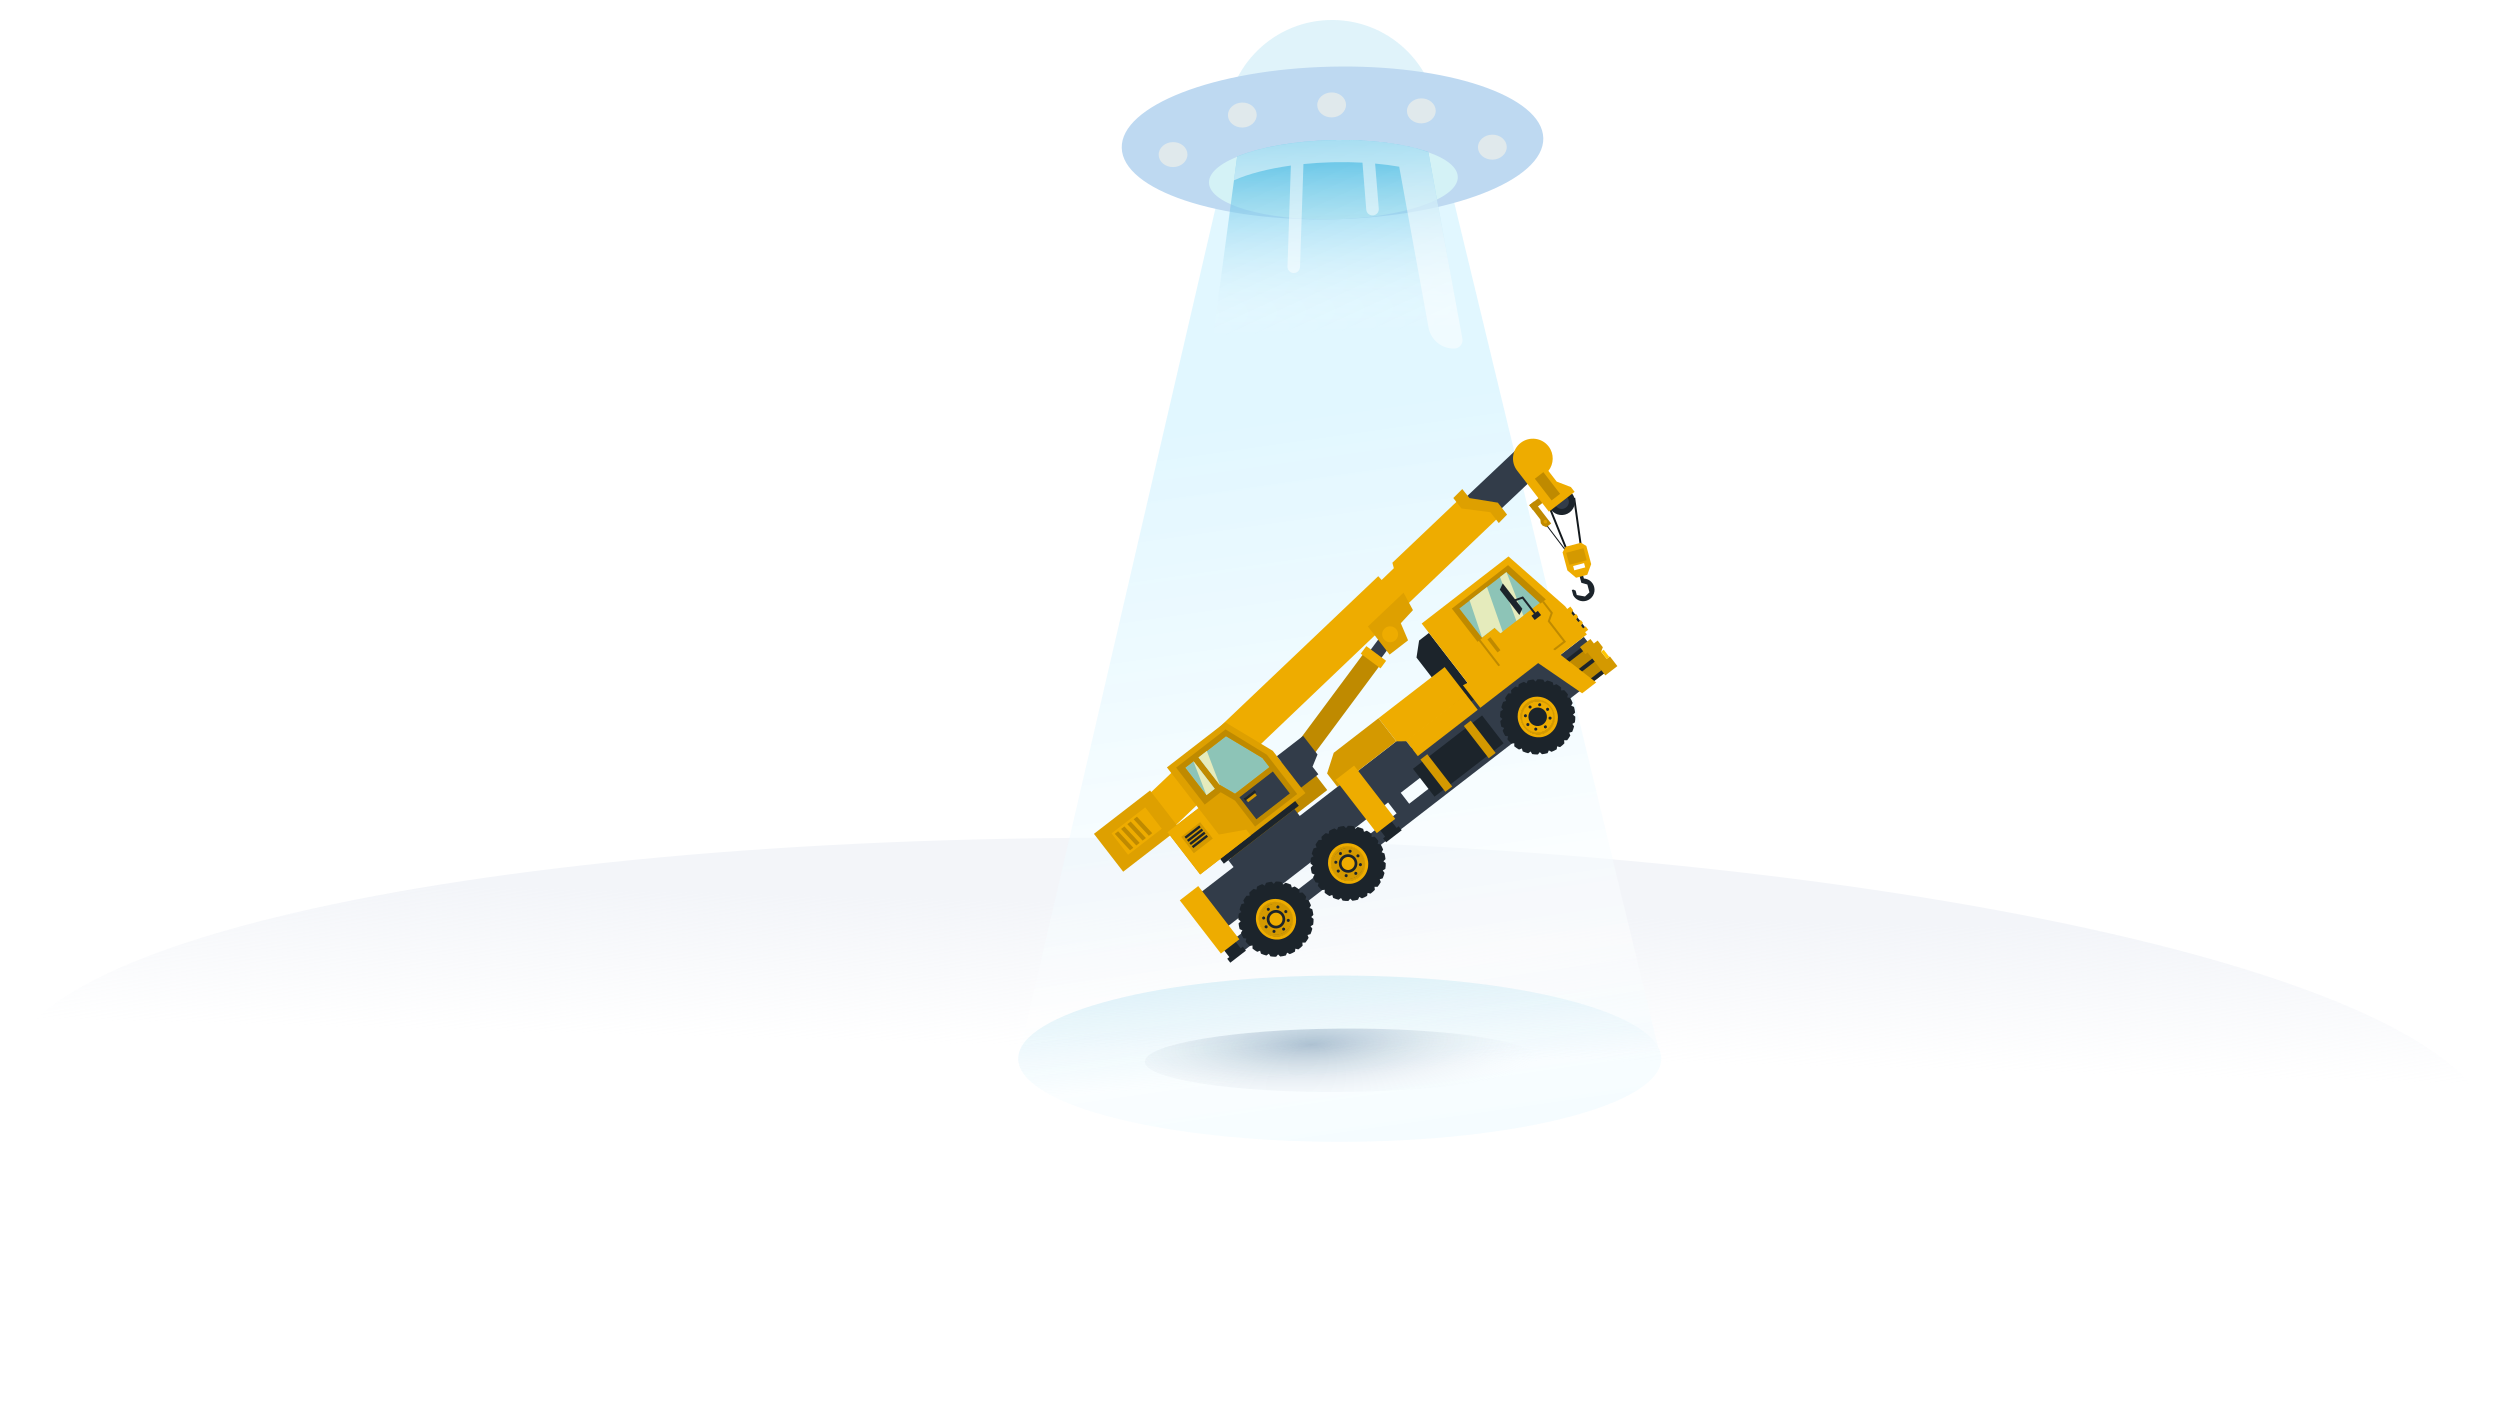 <svg width="1248" height="700" viewBox="0 0 1248 700" fill="none" xmlns="http://www.w3.org/2000/svg">
<path d="M626.778 419.092C969.377 427.427 1245.66 493.511 1243.88 566.695C1242.1 639.878 962.929 692.448 620.33 684.113C277.731 675.778 1.443 609.694 3.224 536.51C5.004 463.326 284.179 410.757 626.778 419.092Z" fill="url(#paint0_linear_2524_16953)"/>
<path fill-rule="evenodd" clip-rule="evenodd" d="M724.465 95L608.557 96.235L509.524 523.343C508.714 525.033 508.297 526.754 508.297 528.5C508.297 528.544 508.298 528.588 508.298 528.632L508 529.918L508.389 529.916C511.277 552.18 581.989 570 668.797 570C757.439 570 829.297 551.42 829.297 528.5C829.297 526.491 828.745 524.515 827.678 522.582L724.465 95Z" fill="url(#paint1_linear_2524_16953)" fill-opacity="0.51"/>
<g style="mix-blend-mode:multiply">
<ellipse cx="668.797" cy="528.5" rx="160.5" ry="41.5" fill="url(#paint2_linear_2524_16953)" fill-opacity="0.3"/>
</g>
<path d="M714.874 81.358C716.892 75.841 718.027 69.894 718.095 63.685C718.418 34.347 694.897 10.303 665.559 9.98C636.222 9.657 612.177 33.178 611.854 62.516C611.772 70.029 613.256 77.194 615.998 83.703L714.874 81.358Z" fill="#CBEBF7" fill-opacity="0.6"/>
<path d="M770.414 68.933C769.926 47.897 722.422 31.936 664.312 33.284C606.201 34.632 559.488 52.778 559.976 73.815C560.464 94.851 607.968 110.812 666.079 109.464C724.189 108.116 770.902 89.97 770.414 68.933Z" fill="#BED9F1"/>
<path d="M727.731 88.311C727.478 77.416 699.467 69.229 665.165 70.025C630.864 70.82 603.263 80.297 603.515 91.192C603.768 102.087 631.779 110.274 666.081 109.478C700.382 108.682 727.983 99.205 727.731 88.311Z" fill="#D4F2F6"/>
<path d="M726.015 174.005L609.261 176.774C606.698 176.834 604.687 174.59 605.027 172.049L617.591 78.158C628.886 73.55 645.962 70.386 665.137 69.932C684.312 69.477 701.519 71.828 713.019 75.895L730.02 169.085C730.48 171.607 728.578 173.944 726.015 174.005Z" fill="url(#paint3_linear_2524_16953)"/>
<path fill-rule="evenodd" clip-rule="evenodd" d="M713.018 75.894L713.024 75.928L715.166 87.654C715.165 87.654 715.164 87.654 715.163 87.653L730.018 169.084C730.479 171.607 728.576 173.944 726.013 174.004C719.719 174.154 714.251 169.702 713.122 163.508L698.476 83.221C694.717 82.564 690.693 82.036 686.461 81.653L688.283 104.168C688.411 105.752 687.337 107.155 685.825 107.48C685.692 107.509 685.555 107.529 685.417 107.54C683.694 107.679 682.185 106.396 682.045 104.673L680.145 81.199C675.413 80.946 670.474 80.87 665.398 80.99C660.323 81.111 655.394 81.421 650.68 81.898L648.967 133.275C648.918 134.74 647.87 135.936 646.498 136.231C646.253 136.283 645.997 136.307 645.735 136.298C644.008 136.241 642.654 134.794 642.712 133.067L644.394 82.651C632.975 84.231 623.138 86.81 616.002 90.006L617.59 78.157C628.885 73.55 645.961 70.386 665.136 69.931C676.51 69.661 687.193 70.379 696.403 71.856L696.402 71.855C702.716 72.867 708.342 74.237 713.018 75.894L713.018 75.894Z" fill="white" fill-opacity="0.51"/>
<path d="M592.776 77.005C592.696 73.562 589.416 70.845 585.449 70.937C581.482 71.029 578.331 73.895 578.411 77.338C578.491 80.781 581.772 83.498 585.738 83.406C589.705 83.314 592.856 80.448 592.776 77.005Z" fill="#E0E9EC"/>
<path d="M627.351 57.263C627.271 53.82 623.99 51.104 620.023 51.196C616.057 51.288 612.906 54.154 612.985 57.596C613.065 61.04 616.346 63.756 620.313 63.664C624.279 63.572 627.43 60.706 627.351 57.263Z" fill="#E0E9EC"/>
<path d="M671.936 52.21C671.856 48.767 668.576 46.051 664.609 46.143C660.642 46.235 657.491 49.1 657.571 52.543C657.651 55.986 660.931 58.703 664.898 58.611C668.865 58.519 672.016 55.653 671.936 52.21Z" fill="#E0E9EC"/>
<path d="M752.164 73.296C752.084 69.853 748.803 67.137 744.837 67.229C740.87 67.321 737.719 70.186 737.799 73.629C737.879 77.072 741.159 79.789 745.126 79.697C749.093 79.605 752.244 76.739 752.164 73.296Z" fill="#E0E9EC"/>
<path d="M716.708 55.184C716.628 51.741 713.348 49.025 709.381 49.117C705.414 49.209 702.263 52.074 702.343 55.517C702.423 58.961 705.703 61.677 709.67 61.585C713.637 61.493 716.788 58.627 716.708 55.184Z" fill="#E0E9EC"/>
<path d="M789.772 273.269L786.316 248.476L785.341 248.629L788.797 273.422L789.772 273.269Z" fill="#12181C"/>
<path d="M781.8 275.048L782.721 274.695L773.456 251.773L772.541 252.15L781.8 275.048Z" fill="#12181C"/>
<path d="M781.283 274.809L781.679 274.489L768.508 257.072L768.106 257.366L781.283 274.809Z" fill="#12181C"/>
<path d="M785.414 294.317L786.544 294.844L787.129 297.04L791.225 297.766L793.455 295.701L792.41 291.783L789.402 290.928L789.396 290.903L788.324 286.885L790.046 286.426L790.678 288.797C793.043 288.942 795.16 290.569 795.806 292.99C796.611 296.009 794.824 299.132 791.779 299.944C789.209 300.629 786.565 299.436 785.346 297.168L784.641 294.523L785.414 294.317Z" fill="#1C242B"/>
<path d="M780.032 275.733L782.44 284.767L786.782 288.42L792.372 286.93L794.319 281.6L791.91 272.566L789.172 270.917L781.586 272.94L780.032 275.733ZM785.3 282.561L790.765 281.104L791.337 283.25L785.872 284.707L785.3 282.561Z" fill="#EEAC00"/>
<path d="M783.427 281.969L792.086 279.66L790.483 273.646L781.823 275.955L783.427 281.969Z" fill="#D49900"/>
<path d="M765.324 254.682L777.709 245.112L775.798 242.639L763.413 252.209L765.324 254.682Z" fill="#BF8A00"/>
<path d="M774.331 254.533C776.573 257.435 780.74 257.969 783.642 255.727C786.544 253.485 787.078 249.318 784.836 246.416C782.593 243.514 778.427 242.98 775.525 245.222C772.623 247.465 772.089 251.631 774.331 254.533Z" fill="#1C242B"/>
<path d="M776.742 252.668C777.958 254.242 780.204 254.53 781.778 253.314C783.352 252.098 783.64 249.852 782.424 248.279C781.208 246.705 778.962 246.417 777.388 247.633C775.814 248.849 775.526 251.095 776.742 252.668Z" fill="#323C49"/>
<path d="M770.723 233.854L723.525 278.415L714.226 285.6L705.236 273.29L760.711 220.897L770.723 233.854Z" fill="#323C49"/>
<path d="M565.329 430.444L576.999 421.428L748.553 257.836L743.753 251.623L729.289 248.406L695.071 280.915L695.807 283.642L689.713 289.526L688.023 287.634L554.073 414.989L565.329 430.444Z" fill="#EEAC00"/>
<path d="M616.024 430.361L662.56 394.405L647.196 374.52L600.66 410.476L616.024 430.361Z" fill="#BF8A00"/>
<path d="M560.695 435.158L588.715 413.509L574.108 394.604L546.089 416.254L560.695 435.158Z" fill="#DEA000"/>
<path d="M571.698 403.036L554.878 416.032L563.121 426.7L579.941 413.704L571.698 403.036Z" fill="#EEAC00"/>
<path d="M617.624 435.189L650.651 409.671L646.198 403.908L613.171 429.426L617.624 435.189Z" fill="#323C49"/>
<path d="M707.115 328.268L708.409 319.762L713.334 315.956L738.015 347.9L728.165 355.511L707.115 328.268Z" fill="#1C242B"/>
<path d="M600.17 453.952L617.903 476.903L788.84 344.827L781.75 335.651L795.893 324.724L790.619 317.898L776.476 328.825L771.107 321.876L600.17 453.952ZM734.633 377.148L703.466 401.229L699.234 395.752L730.401 371.671L734.633 377.148ZM612.401 462.812L692.944 400.579L697.176 406.057L616.633 468.289L612.401 462.812Z" fill="#323C49"/>
<path d="M738.015 347.901L709.702 311.257L753.029 277.78L781.323 302.657L792.172 316.697L775.699 329.424L768.236 325.171L738.015 347.901Z" fill="#EEAC00"/>
<path d="M754.415 371.194L755.927 371.038L755.933 372.567C756.686 373.161 757.463 373.703 758.286 374.176L759.719 373.624L760.138 375.095C761.011 375.465 761.926 375.803 762.854 376.033L764.091 375.142L764.864 376.438C765.801 376.595 766.768 376.664 767.729 376.639L768.672 375.453L769.752 376.512C770.685 376.411 771.628 376.237 772.565 375.971L773.185 374.577L774.508 375.318C775.397 374.99 776.264 374.549 777.099 374.067L777.326 372.586L778.788 372.958C778.89 372.879 779.012 372.784 779.135 372.689C779.789 372.184 780.412 371.638 780.946 371.062L780.79 369.55L782.319 369.544C782.912 368.792 783.454 368.014 783.912 367.171L783.375 365.758L784.847 365.339C785.237 364.45 785.539 363.531 785.784 362.624L784.893 361.386L786.189 360.613C786.346 359.676 786.415 358.709 786.391 357.748L785.225 356.789L786.284 355.709C786.167 354.755 786.009 353.833 785.743 352.897L784.349 352.276L785.09 350.953C784.762 350.064 784.321 349.198 783.838 348.362L782.358 348.136L782.729 346.674C782.651 346.571 782.556 346.449 782.461 346.326C781.956 345.672 781.41 345.05 780.834 344.516L779.322 344.672L779.316 343.143C778.563 342.549 777.786 342.007 776.963 341.533L775.53 342.086L775.111 340.615C774.237 340.245 773.323 339.907 772.395 339.677L771.158 340.568L770.385 339.272C769.448 339.115 768.481 339.046 767.52 339.07L766.561 340.236L765.481 339.177C764.548 339.278 763.605 339.452 762.668 339.719L762.048 341.112L760.725 340.372C759.836 340.699 758.969 341.141 758.134 341.623L757.908 343.103L756.445 342.732C756.343 342.811 756.221 342.906 756.098 343C755.444 343.506 754.822 344.052 754.287 344.628L754.443 346.139L752.914 346.146C752.321 346.898 751.779 347.675 751.321 348.519L751.858 349.932L750.387 350.351C749.996 351.24 749.694 352.158 749.449 353.066L750.34 354.303L749.044 355.076C748.903 356.034 748.818 356.98 748.842 357.941L750.008 358.901L748.949 359.98C749.066 360.934 749.224 361.856 749.47 362.809L750.863 363.429L750.123 364.752C750.451 365.641 750.892 366.508 751.374 367.343L752.855 367.57L752.483 369.032C752.562 369.134 752.657 369.256 752.752 369.379C753.314 370.022 753.844 370.624 754.415 371.194Z" fill="#1C242B"/>
<path d="M760.799 363.194C761.036 363.501 761.293 363.792 761.571 364.066C761.817 364.301 762.048 364.514 762.299 364.712C762.649 364.996 763.04 365.249 763.415 365.481C763.707 365.648 763.983 365.794 764.279 365.924C764.716 366.108 765.121 366.252 765.546 366.381C765.847 366.474 766.153 366.532 766.494 366.594C766.945 366.671 767.38 366.726 767.824 366.71C768.154 366.715 768.449 366.716 768.768 366.665C769.197 366.628 769.65 366.539 770.067 366.445C770.371 366.373 770.679 366.266 770.988 366.158C771.394 366.008 771.804 365.821 772.183 365.593C772.46 365.445 772.721 365.276 772.966 365.086C773.028 365.039 773.069 365.007 773.13 364.96C773.416 364.739 773.707 364.481 773.961 364.219C774.175 363.989 774.389 363.759 774.587 363.508C774.871 363.158 775.103 362.782 775.315 362.423C775.481 362.131 775.627 361.855 775.737 361.575C775.901 361.154 776.045 360.749 776.157 360.303C776.236 359.982 776.293 359.676 776.335 359.35C776.391 358.915 776.415 358.44 776.398 357.996C776.404 357.665 776.368 357.366 776.338 357.03C776.285 356.582 776.175 356.144 776.066 355.707C775.978 355.383 775.871 355.074 775.743 354.782C775.576 354.355 775.369 353.96 775.146 353.545C774.998 353.268 774.813 352.987 774.607 352.721C774.56 352.66 774.529 352.619 774.481 352.558C774.244 352.251 773.987 351.96 773.709 351.685C773.463 351.451 773.233 351.238 772.982 351.04C772.632 350.755 772.261 350.487 771.865 350.27C771.574 350.104 771.298 349.958 771.001 349.828C770.581 349.664 770.16 349.499 769.734 349.371C769.433 349.277 769.112 349.199 768.806 349.142C768.356 349.065 767.901 349.026 767.461 349.006C767.131 349 766.816 349.015 766.517 349.051C766.088 349.088 765.635 349.177 765.218 349.271C764.914 349.342 764.606 349.45 764.313 349.578C763.907 349.729 763.497 349.915 763.118 350.143C762.841 350.291 762.58 350.46 762.334 350.65C762.273 350.697 762.232 350.729 762.171 350.776C761.864 351.013 761.574 351.27 761.319 351.532C761.09 351.742 760.876 351.973 760.678 352.223C760.394 352.574 760.162 352.949 759.966 353.329C759.799 353.621 759.674 353.881 759.544 354.177C759.379 354.598 759.235 355.003 759.123 355.449C759.045 355.77 758.987 356.076 758.945 356.402C758.869 356.852 758.85 357.292 758.866 357.736C758.861 358.066 758.912 358.386 758.927 358.701C758.98 359.15 759.089 359.587 759.199 360.025C759.286 360.349 759.394 360.657 759.522 360.95C759.688 361.376 759.896 361.771 760.118 362.186C760.267 362.463 760.452 362.745 760.657 363.01C760.705 363.072 760.752 363.133 760.799 363.194ZM761.69 362.277C761.516 362.053 761.379 361.832 761.246 361.576C761.05 361.238 760.875 360.884 760.735 360.535C760.639 360.283 760.542 360.031 760.466 359.764C760.368 359.383 760.269 359.002 760.243 358.63C760.203 358.367 760.184 358.089 760.185 357.794C760.179 357.407 760.189 357.04 760.24 356.641C760.278 356.352 760.326 356.118 760.399 355.833C760.502 355.46 760.605 355.086 760.761 354.738C760.866 354.494 760.971 354.25 761.112 354.01C761.283 353.682 761.49 353.359 761.729 353.076C761.886 352.857 762.074 352.679 762.267 352.464C762.481 352.234 762.711 352.024 762.976 351.819C763.017 351.787 763.058 351.755 763.099 351.724C763.324 351.55 763.544 351.413 763.764 351.275C764.082 351.095 764.436 350.919 764.785 350.78C765.037 350.683 765.288 350.587 765.572 350.531C765.916 350.428 766.293 350.366 766.685 350.324C766.948 350.284 767.222 350.301 767.5 350.281C767.888 350.276 768.25 350.322 768.628 350.389C768.918 350.426 769.167 350.495 769.432 350.584C769.805 350.687 770.174 350.827 770.522 350.982C770.782 351.107 771.006 351.228 771.246 351.369C771.569 351.576 771.892 351.784 772.19 352.043C772.389 352.216 772.604 352.409 772.798 352.618C773.044 352.852 773.254 353.081 773.475 353.368L773.586 353.511C773.759 353.735 773.897 353.956 774.03 354.212C774.226 354.55 774.401 354.904 774.54 355.253C774.653 355.526 774.749 355.777 774.826 356.045C774.924 356.426 775.007 356.786 775.049 357.178C775.088 357.441 775.108 357.72 775.107 358.014C775.113 358.402 775.102 358.768 775.051 359.167C775.034 359.441 774.966 359.69 774.913 359.959C774.81 360.333 774.691 360.686 774.551 361.055C774.446 361.299 774.341 361.543 774.2 361.783C774.029 362.111 773.822 362.434 773.583 362.716C773.411 362.915 773.238 363.114 773.044 363.328C772.831 363.559 772.565 363.764 772.32 363.954L772.177 364.064C771.952 364.238 771.732 364.375 771.512 364.513C771.194 364.693 770.84 364.869 770.475 364.987C770.223 365.084 769.972 365.181 769.688 365.236C769.328 365.319 768.952 365.381 768.575 365.444C768.312 365.483 768.038 365.467 767.78 365.47C767.393 365.476 767.01 365.445 766.632 365.378C766.363 365.325 766.093 365.272 765.844 365.204C765.471 365.101 765.102 364.961 764.754 364.806C764.509 364.701 764.27 364.56 764.03 364.419C763.707 364.211 763.384 364.004 763.085 363.745C762.887 363.572 762.672 363.379 762.478 363.17C762.232 362.936 762.006 362.686 761.801 362.42L761.69 362.277Z" fill="#D49900"/>
<path d="M759.818 363.951C760.102 364.319 760.391 364.651 760.701 364.967C760.963 365.221 761.24 365.496 761.543 365.719C761.961 366.049 762.384 366.343 762.827 366.62C763.155 366.791 763.478 366.998 763.811 367.133C764.299 367.343 764.772 367.533 765.27 367.67C765.607 367.769 765.965 367.851 766.343 367.918C766.845 368.019 767.357 368.048 767.89 368.061C768.256 368.072 768.608 368.061 768.979 368.035C769.48 368.008 769.99 367.907 770.468 367.766C770.829 367.683 771.173 367.58 771.507 367.421C771.969 367.259 772.441 367.025 772.882 366.75C773.199 366.57 773.481 366.385 773.767 366.164C773.828 366.116 773.89 366.069 773.951 366.022C774.298 365.753 774.61 365.48 774.91 365.15C775.164 364.888 775.419 364.626 775.621 364.339C775.931 363.937 776.224 363.515 776.445 363.083C776.632 362.775 776.787 362.427 776.922 362.094C777.111 361.621 777.265 361.144 777.402 360.646C777.485 360.288 777.547 359.947 777.614 359.569C777.679 359.061 777.708 358.55 777.7 358.033C777.711 357.666 777.685 357.295 777.622 356.918C777.543 356.393 777.442 355.883 777.301 355.404C777.218 355.044 777.079 354.694 776.94 354.345C776.762 353.862 776.508 353.406 776.253 352.95C776.073 352.632 775.873 352.33 775.636 352.024C775.588 351.962 775.541 351.901 775.494 351.84C775.209 351.472 774.921 351.14 774.611 350.824C774.349 350.57 774.087 350.315 773.769 350.072C773.351 349.742 772.928 349.449 772.501 349.191C772.157 349 771.849 348.813 771.517 348.678C771.028 348.468 770.556 348.279 770.073 348.162C769.72 348.043 769.363 347.96 769.001 347.914C768.478 347.828 767.986 347.784 767.454 347.771C767.087 347.76 766.715 347.786 766.36 347.833C765.859 347.861 765.349 347.961 764.855 348.082C764.51 348.185 764.15 348.267 763.816 348.427C763.353 348.589 762.882 348.823 762.462 349.082C762.144 349.262 761.863 349.447 761.561 349.648C761.499 349.695 761.438 349.742 761.377 349.79C761.029 350.058 760.698 350.347 760.418 350.661C760.163 350.923 759.929 351.169 759.691 351.452C759.381 351.854 759.088 352.277 758.867 352.708C758.68 353.016 758.525 353.364 758.374 353.676C758.185 354.149 758.031 354.627 757.91 355.145C757.827 355.503 757.765 355.844 757.698 356.223C757.633 356.73 757.604 357.242 757.611 357.758C757.617 358.145 757.643 358.517 757.689 358.873C757.753 359.378 757.854 359.888 758.011 360.387C758.114 360.732 758.233 361.097 758.372 361.446C758.549 361.929 758.804 362.385 759.074 362.862C759.254 363.179 759.455 363.481 759.692 363.788C759.708 363.808 759.771 363.89 759.818 363.951ZM760.836 362.904C760.647 362.658 760.462 362.377 760.313 362.1C760.086 361.721 759.879 361.326 759.712 360.9C759.584 360.607 759.492 360.319 759.405 359.995C759.275 359.573 759.186 359.12 759.149 358.692C759.098 358.372 759.083 358.057 759.084 357.763C759.067 357.319 759.086 356.879 759.142 356.445C759.184 356.119 759.257 355.833 759.315 355.528C759.407 355.098 759.551 354.693 759.731 354.292C759.861 353.996 759.987 353.736 760.133 353.46C760.329 353.08 760.577 352.725 760.841 352.391C761.038 352.14 761.232 351.925 761.445 351.695C761.7 351.433 761.97 351.192 762.277 350.955C762.318 350.923 762.379 350.876 762.42 350.844C762.665 350.655 762.926 350.486 763.183 350.353C763.562 350.125 763.936 349.934 764.358 349.804C764.65 349.676 764.938 349.584 765.242 349.512C765.643 349.398 766.076 349.325 766.504 349.287C766.803 349.252 767.118 349.237 767.429 349.259C767.868 349.278 768.307 349.298 768.738 349.39C769.064 349.432 769.349 349.505 769.65 349.599C770.059 349.707 770.48 349.871 770.881 350.051C771.177 350.181 771.453 350.327 771.724 350.509C772.099 350.742 772.454 350.99 772.804 351.274C773.055 351.472 773.286 351.685 773.495 351.915C773.757 352.169 774.015 352.46 774.252 352.767L774.378 352.93C774.567 353.175 774.736 353.437 774.885 353.713C775.128 354.113 775.32 354.487 775.486 354.913C775.614 355.206 775.722 355.515 775.793 355.818C775.923 356.24 775.997 356.673 776.05 357.122C776.101 357.441 776.116 357.756 776.115 358.051C776.131 358.495 776.112 358.934 776.056 359.369C776.035 359.679 775.961 359.964 775.883 360.286C775.791 360.716 775.647 361.121 775.467 361.521C775.337 361.817 775.212 362.078 775.066 362.353C774.87 362.733 774.622 363.088 774.358 363.423C774.16 363.673 773.967 363.888 773.753 364.118C773.499 364.38 773.228 364.622 772.922 364.859L772.758 364.985C772.513 365.174 772.252 365.343 771.995 365.476C771.616 365.704 771.226 365.875 770.82 366.025C770.548 366.138 770.24 366.245 769.936 366.317C769.519 366.411 769.102 366.504 768.674 366.542C768.374 366.577 768.06 366.592 767.749 366.57C767.305 366.587 766.871 366.531 766.441 366.439C766.135 366.382 765.829 366.324 765.528 366.23C765.103 366.102 764.698 365.958 764.297 365.778C764.001 365.648 763.725 365.502 763.454 365.32C763.079 365.088 762.724 364.839 762.374 364.555C762.123 364.357 761.893 364.144 761.683 363.914C761.421 363.66 761.163 363.369 760.926 363.062L760.816 362.919L760.836 362.904Z" fill="#EEAC00"/>
<path d="M772.565 363.934C775.899 361.207 776.391 356.293 773.664 352.959C770.937 349.624 766.023 349.132 762.689 351.86C759.354 354.587 758.862 359.501 761.59 362.835C764.317 366.169 769.231 366.661 772.565 363.934Z" fill="#EEAC00"/>
<path d="M771.197 360.73C772.805 358.746 772.5 355.835 770.516 354.228C768.533 352.62 765.622 352.925 764.014 354.908C762.407 356.892 762.711 359.803 764.695 361.41C766.678 363.018 769.59 362.713 771.197 360.73Z" fill="#1C242B"/>
<path d="M763.924 353.761L763.134 353.457L763.039 352.617L763.693 352.111L764.462 352.431L764.578 353.256L763.924 353.761Z" fill="#1C242B"/>
<path d="M761.615 358.123L760.825 357.82L760.731 356.979L761.385 356.474L762.154 356.793L762.269 357.618L761.615 358.123Z" fill="#1C242B"/>
<path d="M762.835 362.533L762.066 362.214L761.935 361.368L762.589 360.863L763.395 361.187L763.489 362.028L762.835 362.533Z" fill="#1C242B"/>
<path d="M770.698 362.529L770.793 363.37L771.582 363.674L772.236 363.168L772.121 362.343L771.352 362.024L770.698 362.529Z" fill="#1C242B"/>
<path d="M765.894 363.662L765.989 364.503L766.779 364.807L767.433 364.302L767.317 363.477L766.548 363.157L765.894 363.662Z" fill="#1C242B"/>
<path d="M769.381 352.124L769.287 351.283L768.497 350.979L767.843 351.485L767.938 352.325L768.727 352.629L769.381 352.124Z" fill="#1C242B"/>
<path d="M773.341 354.417L773.225 353.592L772.44 353.252L771.766 353.773L771.897 354.619L772.666 354.938L773.341 354.417Z" fill="#1C242B"/>
<path d="M773.66 357.663L774.45 357.966L774.545 358.807L773.891 359.312L773.101 359.009L773.006 358.168L773.66 357.663Z" fill="#1C242B"/>
<path d="M659.77 444.325L661.282 444.169L661.288 445.698C662.041 446.292 662.818 446.833 663.641 447.307L665.075 446.754L665.493 448.226C666.367 448.596 667.281 448.934 668.209 449.163L669.446 448.273L670.219 449.568C671.156 449.725 672.123 449.794 673.084 449.77L674.043 448.604L675.123 449.663C676.056 449.562 676.999 449.389 677.936 449.122L678.556 447.729L679.879 448.469C680.768 448.141 681.635 447.7 682.47 447.218L682.697 445.737L684.159 446.109C684.261 446.03 684.383 445.935 684.506 445.84C685.16 445.335 685.782 444.789 686.317 444.213L686.161 442.701L687.69 442.695C688.283 441.943 688.825 441.165 689.283 440.322L688.746 438.909L690.218 438.49C690.608 437.601 690.91 436.682 691.155 435.775L690.264 434.537L691.56 433.765C691.717 432.827 691.786 431.86 691.762 430.9L690.596 429.94L691.655 428.861C691.538 427.907 691.38 426.984 691.114 426.048L689.72 425.427L690.461 424.104C690.133 423.215 689.692 422.349 689.21 421.514L687.729 421.287L688.1 419.825C688.021 419.723 687.927 419.6 687.832 419.477C687.327 418.823 686.78 418.201 686.205 417.667L684.693 417.823L684.687 416.294C683.934 415.7 683.157 415.158 682.334 414.685L680.9 415.237L680.482 413.766C679.608 413.396 678.694 413.058 677.766 412.828L676.529 413.719L675.756 412.423C674.819 412.266 673.852 412.198 672.891 412.222L671.932 413.387L670.852 412.328C669.919 412.43 668.976 412.603 668.039 412.87L667.419 414.263L666.096 413.523C665.207 413.851 664.34 414.292 663.505 414.774L663.279 416.255L661.816 415.883C661.714 415.962 661.592 416.057 661.469 416.151C660.815 416.657 660.193 417.203 659.658 417.779L659.814 419.29L658.285 419.297C657.692 420.049 657.15 420.827 656.692 421.67L657.229 423.083L655.757 423.502C655.367 424.391 655.065 425.31 654.82 426.217L655.711 427.454L654.415 428.227C654.274 429.185 654.189 430.132 654.213 431.092L655.379 432.052L654.32 433.131C654.437 434.085 654.595 435.008 654.841 435.96L656.234 436.58L655.494 437.903C655.822 438.792 656.263 439.659 656.745 440.494L658.226 440.721L657.854 442.183C657.933 442.285 658.028 442.408 658.123 442.53C658.648 443.168 659.179 443.77 659.77 444.325Z" fill="#1C242B"/>
<path d="M666.134 436.339C666.371 436.645 666.628 436.936 666.906 437.211C667.152 437.445 667.382 437.659 667.633 437.857C667.983 438.141 668.374 438.394 668.75 438.626C669.041 438.792 669.317 438.938 669.613 439.068C670.05 439.253 670.455 439.397 670.88 439.525C671.181 439.619 671.487 439.677 671.829 439.739C672.279 439.815 672.714 439.871 673.158 439.854C673.489 439.86 673.783 439.861 674.103 439.81C674.531 439.772 674.984 439.683 675.402 439.589C675.705 439.518 676.014 439.41 676.322 439.303C676.728 439.152 677.139 438.965 677.518 438.738C677.795 438.589 678.056 438.42 678.301 438.231C678.362 438.183 678.403 438.152 678.464 438.104C678.75 437.883 679.041 437.626 679.296 437.364C679.51 437.134 679.723 436.903 679.921 436.652C680.205 436.302 680.438 435.927 680.649 435.567C680.816 435.276 680.961 435 681.071 434.719C681.236 434.299 681.38 433.894 681.492 433.448C681.57 433.126 681.628 432.821 681.669 432.495C681.725 432.06 681.749 431.584 681.733 431.14C681.738 430.81 681.703 430.51 681.672 430.175C681.619 429.726 681.51 429.289 681.4 428.851C681.313 428.527 681.205 428.219 681.077 427.926C680.911 427.5 680.704 427.105 680.481 426.69C680.332 426.413 680.147 426.131 679.942 425.866C679.895 425.804 679.863 425.764 679.816 425.702C679.579 425.396 679.322 425.105 679.044 424.83C678.798 424.596 678.567 424.382 678.316 424.184C677.966 423.9 677.596 423.631 677.2 423.415C676.908 423.249 676.632 423.103 676.336 422.973C675.915 422.808 675.494 422.644 675.069 422.516C674.768 422.422 674.447 422.344 674.141 422.286C673.69 422.21 673.235 422.17 672.796 422.151C672.465 422.145 672.15 422.16 671.851 422.195C671.423 422.232 670.97 422.321 670.552 422.415C670.249 422.487 669.94 422.594 669.648 422.723C669.242 422.873 668.831 423.06 668.452 423.287C668.175 423.436 667.914 423.605 667.669 423.795C667.608 423.842 667.567 423.873 667.505 423.921C667.199 424.158 666.908 424.415 666.654 424.677C666.424 424.887 666.21 425.117 666.013 425.368C665.728 425.718 665.496 426.094 665.3 426.473C665.134 426.765 665.008 427.025 664.878 427.321C664.714 427.742 664.57 428.147 664.457 428.593C664.379 428.915 664.322 429.22 664.28 429.546C664.204 429.997 664.184 430.436 664.201 430.88C664.195 431.211 664.246 431.531 664.261 431.845C664.314 432.294 664.424 432.732 664.533 433.169C664.621 433.493 664.728 433.802 664.857 434.094C665.023 434.521 665.23 434.916 665.453 435.331C665.602 435.608 665.786 435.889 665.992 436.155C666.039 436.216 666.086 436.277 666.134 436.339ZM667.025 435.422C666.851 435.197 666.713 434.977 666.581 434.721C666.385 434.382 666.209 434.029 666.07 433.679C665.973 433.427 665.877 433.176 665.8 432.908C665.702 432.527 665.604 432.146 665.578 431.775C665.538 431.512 665.518 431.233 665.519 430.939C665.513 430.551 665.524 430.185 665.575 429.786C665.612 429.496 665.66 429.263 665.734 428.978C665.837 428.604 665.94 428.231 666.095 427.883C666.2 427.638 666.305 427.394 666.446 427.154C666.617 426.826 666.824 426.503 667.063 426.221C667.22 426.002 667.409 425.823 667.602 425.609C667.816 425.378 668.045 425.168 668.311 424.963C668.352 424.932 668.393 424.9 668.433 424.868C668.658 424.695 668.878 424.557 669.099 424.42C669.416 424.239 669.77 424.064 670.119 423.925C670.371 423.828 670.623 423.731 670.906 423.676C671.251 423.573 671.627 423.51 672.019 423.469C672.282 423.429 672.556 423.445 672.835 423.426C673.222 423.42 673.584 423.467 673.963 423.534C674.252 423.571 674.501 423.64 674.766 423.729C675.14 423.832 675.508 423.971 675.857 424.126C676.117 424.252 676.341 424.373 676.58 424.514C676.903 424.721 677.227 424.928 677.525 425.187C677.724 425.36 677.938 425.553 678.132 425.762C678.379 425.997 678.588 426.226 678.81 426.512L678.92 426.655C679.094 426.88 679.231 427.1 679.364 427.357C679.56 427.695 679.736 428.049 679.875 428.398C679.987 428.67 680.084 428.922 680.16 429.189C680.259 429.57 680.341 429.931 680.383 430.323C680.423 430.586 680.442 430.864 680.441 431.159C680.447 431.546 680.437 431.913 680.386 432.311C680.369 432.586 680.3 432.835 680.247 433.104C680.144 433.477 680.025 433.83 679.886 434.199C679.781 434.443 679.676 434.688 679.535 434.927C679.364 435.255 679.157 435.579 678.918 435.861C678.745 436.06 678.572 436.258 678.379 436.473C678.165 436.703 677.9 436.909 677.654 437.098L677.511 437.209C677.287 437.382 677.066 437.52 676.846 437.657C676.528 437.838 676.175 438.013 675.809 438.132C675.558 438.229 675.306 438.325 675.023 438.381C674.662 438.464 674.286 438.526 673.91 438.588C673.647 438.628 673.373 438.611 673.115 438.615C672.727 438.62 672.345 438.59 671.966 438.523C671.697 438.47 671.428 438.417 671.179 438.348C670.805 438.245 670.437 438.106 670.088 437.951C669.844 437.846 669.604 437.704 669.365 437.563C669.041 437.356 668.718 437.149 668.42 436.89C668.221 436.717 668.006 436.524 667.812 436.315C667.566 436.081 667.34 435.831 667.135 435.565L667.025 435.422Z" fill="#D49900"/>
<path d="M665.153 437.098C665.437 437.466 665.726 437.797 666.036 438.113C666.298 438.368 666.575 438.643 666.878 438.866C667.296 439.195 667.719 439.489 668.162 439.767C668.49 439.938 668.813 440.145 669.146 440.28C669.634 440.49 670.107 440.679 670.605 440.817C670.942 440.915 671.3 440.998 671.678 441.065C672.18 441.166 672.692 441.195 673.224 441.208C673.591 441.218 673.943 441.208 674.314 441.182C674.815 441.154 675.325 441.054 675.803 440.912C676.164 440.83 676.508 440.727 676.842 440.567C677.304 440.405 677.776 440.171 678.217 439.896C678.534 439.716 678.816 439.531 679.102 439.31C679.163 439.263 679.225 439.216 679.286 439.168C679.633 438.9 679.944 438.627 680.245 438.297C680.499 438.035 680.754 437.773 680.956 437.486C681.266 437.084 681.559 436.661 681.78 436.229C681.967 435.922 682.122 435.573 682.257 435.241C682.446 434.768 682.6 434.29 682.737 433.793C682.82 433.435 682.882 433.093 682.949 432.715C683.014 432.208 683.043 431.696 683.035 431.179C683.046 430.813 683.02 430.441 682.957 430.065C682.878 429.539 682.777 429.029 682.636 428.551C682.553 428.19 682.414 427.841 682.275 427.492C682.097 427.008 681.843 426.552 681.588 426.096C681.408 425.779 681.207 425.477 680.971 425.17C680.923 425.109 680.876 425.047 680.829 424.986C680.544 424.618 680.255 424.287 679.946 423.971C679.684 423.716 679.422 423.462 679.104 423.218C678.686 422.888 678.263 422.595 677.836 422.338C677.492 422.146 677.184 421.959 676.852 421.825C676.363 421.615 675.89 421.425 675.408 421.308C675.055 421.189 674.698 421.107 674.335 421.06C673.813 420.975 673.321 420.93 672.789 420.917C672.422 420.907 672.05 420.933 671.694 420.979C671.194 421.007 670.684 421.107 670.19 421.228C669.845 421.331 669.485 421.414 669.151 421.574C668.688 421.735 668.217 421.969 667.797 422.228C667.479 422.409 667.197 422.594 666.896 422.794C666.834 422.842 666.773 422.889 666.712 422.936C666.364 423.205 666.033 423.494 665.753 423.808C665.498 424.07 665.264 424.316 665.025 424.598C664.716 425 664.423 425.423 664.202 425.855C664.015 426.162 663.86 426.511 663.709 426.823C663.52 427.296 663.366 427.773 663.245 428.291C663.162 428.649 663.1 428.991 663.033 429.369C662.968 429.876 662.939 430.388 662.946 430.905C662.952 431.292 662.978 431.663 663.024 432.019C663.088 432.525 663.189 433.035 663.346 433.533C663.449 433.878 663.568 434.243 663.707 434.592C663.884 435.075 664.139 435.532 664.409 436.008C664.589 436.326 664.79 436.628 665.027 436.934C665.043 436.955 665.106 437.036 665.153 437.098ZM666.171 436.05C665.982 435.805 665.797 435.523 665.648 435.246C665.421 434.867 665.214 434.473 665.047 434.046C664.919 433.754 664.827 433.466 664.74 433.141C664.61 432.72 664.521 432.266 664.484 431.838C664.433 431.519 664.418 431.204 664.419 430.909C664.402 430.465 664.421 430.026 664.477 429.591C664.519 429.265 664.592 428.98 664.65 428.674C664.742 428.244 664.886 427.839 665.066 427.439C665.196 427.142 665.322 426.882 665.468 426.606C665.664 426.226 665.912 425.872 666.175 425.537C666.373 425.286 666.567 425.072 666.78 424.842C667.035 424.58 667.305 424.338 667.612 424.101C667.653 424.07 667.714 424.022 667.755 423.991C668 423.801 668.261 423.632 668.517 423.499C668.896 423.272 669.271 423.08 669.693 422.95C669.985 422.822 670.273 422.73 670.577 422.659C670.978 422.544 671.411 422.471 671.839 422.434C672.138 422.399 672.453 422.384 672.764 422.405C673.203 422.425 673.642 422.444 674.073 422.536C674.399 422.578 674.684 422.651 674.985 422.745C675.394 422.853 675.815 423.017 676.216 423.198C676.512 423.328 676.788 423.474 677.059 423.656C677.434 423.888 677.789 424.136 678.139 424.42C678.39 424.618 678.62 424.832 678.83 425.061C679.092 425.316 679.35 425.607 679.586 425.913L679.713 426.077C679.902 426.322 680.071 426.583 680.22 426.86C680.463 427.259 680.655 427.634 680.821 428.06C680.949 428.353 681.057 428.661 681.128 428.965C681.258 429.386 681.332 429.819 681.385 430.268C681.436 430.588 681.451 430.903 681.45 431.197C681.466 431.641 681.447 432.08 681.391 432.515C681.37 432.825 681.296 433.111 681.218 433.432C681.126 433.862 680.982 434.267 680.802 434.668C680.672 434.964 680.547 435.224 680.401 435.5C680.205 435.88 679.957 436.235 679.693 436.569C679.495 436.82 679.302 437.034 679.088 437.265C678.834 437.527 678.563 437.768 678.257 438.005L678.093 438.131C677.848 438.321 677.587 438.49 677.33 438.623C676.951 438.85 676.561 439.021 676.155 439.172C675.883 439.284 675.575 439.392 675.271 439.463C674.854 439.557 674.437 439.651 674.009 439.688C673.709 439.723 673.395 439.738 673.084 439.717C672.64 439.734 672.206 439.678 671.775 439.586C671.47 439.528 671.164 439.471 670.863 439.377C670.438 439.248 670.033 439.105 669.632 438.924C669.336 438.794 669.06 438.648 668.789 438.466C668.414 438.234 668.059 437.986 667.709 437.702C667.458 437.504 667.227 437.29 667.018 437.061C666.756 436.806 666.498 436.515 666.261 436.209L666.151 436.066L666.171 436.05Z" fill="#EEAC00"/>
<path d="M680.714 432.04C681.262 427.767 678.242 423.859 673.969 423.311C669.697 422.763 665.789 425.783 665.241 430.056C664.693 434.328 667.712 438.236 671.985 438.784C676.258 439.332 680.166 436.313 680.714 432.04Z" fill="#D49900"/>
<path d="M677.563 431.636C677.888 429.104 676.098 426.788 673.566 426.463C671.033 426.138 668.717 427.928 668.392 430.46C668.067 432.993 669.857 435.309 672.389 435.634C674.922 435.959 677.238 434.169 677.563 431.636Z" fill="#1C242B"/>
<path d="M670.405 433.038C671.511 434.469 673.539 434.729 674.97 433.623C676.401 432.518 676.661 430.489 675.555 429.059C674.45 427.628 672.421 427.368 670.991 428.473C669.56 429.579 669.3 431.607 670.405 433.038Z" fill="#EEAC00"/>
<path d="M669.259 426.908L668.489 426.589L668.374 425.764L669.028 425.259L669.818 425.562L669.913 426.403L669.259 426.908Z" fill="#1C242B"/>
<path d="M666.95 431.27L666.181 430.951L666.066 430.126L666.72 429.621L667.509 429.924L667.604 430.765L666.95 431.27Z" fill="#1C242B"/>
<path d="M668.17 435.681L667.401 435.361L667.27 434.516L667.945 433.995L668.73 434.335L668.845 435.16L668.17 435.681Z" fill="#1C242B"/>
<path d="M676.033 435.676L676.148 436.501L676.917 436.821L677.571 436.315L677.476 435.475L676.687 435.171L676.033 435.676Z" fill="#1C242B"/>
<path d="M671.229 436.808L671.344 437.633L672.113 437.953L672.767 437.448L672.673 436.607L671.883 436.303L671.229 436.808Z" fill="#1C242B"/>
<path d="M674.737 425.255L674.621 424.43L673.852 424.111L673.178 424.632L673.293 425.456L674.062 425.776L674.737 425.255Z" fill="#1C242B"/>
<path d="M678.675 427.565L678.58 426.724L677.775 426.4L677.121 426.905L677.231 427.766L678.021 428.07L678.675 427.565Z" fill="#1C242B"/>
<path d="M679.016 430.793L679.785 431.113L679.9 431.937L679.226 432.459L678.457 432.139L678.341 431.314L679.016 430.793Z" fill="#1C242B"/>
<path d="M623.74 472.165L625.251 472.009L625.258 473.538C626.01 474.131 626.788 474.673 627.611 475.147L629.044 474.594L629.463 476.066C630.336 476.435 631.25 476.774 632.178 477.003L633.415 476.112L634.188 477.408C635.126 477.565 636.093 477.634 637.053 477.61L638.013 476.444L639.092 477.503C640.026 477.402 640.969 477.228 641.905 476.962L642.526 475.568L643.848 476.309C644.737 475.981 645.604 475.54 646.439 475.058L646.666 473.577L648.128 473.949C648.23 473.87 648.353 473.775 648.475 473.68C649.129 473.175 649.752 472.629 650.286 472.053L650.13 470.541L651.659 470.535C652.253 469.782 652.794 469.005 653.252 468.161L652.715 466.749L654.187 466.33C654.577 465.441 654.879 464.522 655.124 463.614L654.234 462.377L655.529 461.604C655.686 460.667 655.755 459.7 655.731 458.739L654.565 457.78L655.624 456.7C655.507 455.746 655.349 454.824 655.083 453.888L653.69 453.267L654.43 451.944C654.102 451.055 653.661 450.189 653.179 449.353L651.698 449.127L652.07 447.664C651.991 447.562 651.896 447.44 651.801 447.317C651.296 446.663 650.75 446.041 650.174 445.507L648.663 445.663L648.656 444.133C647.904 443.54 647.126 442.998 646.303 442.524L644.87 443.077L644.451 441.606C643.578 441.236 642.664 440.898 641.736 440.668L640.498 441.559L639.725 440.263C638.788 440.106 637.821 440.037 636.861 440.061L635.901 441.227L634.822 440.168C633.888 440.269 632.945 440.443 632.009 440.71L631.388 442.103L630.065 441.363C629.176 441.69 628.31 442.132 627.475 442.614L627.248 444.094L625.786 443.723C625.684 443.802 625.561 443.896 625.438 443.991C624.784 444.497 624.162 445.043 623.628 445.619L623.784 447.13L622.255 447.136C621.661 447.889 621.119 448.666 620.661 449.51L621.198 450.923L619.727 451.342C619.337 452.231 619.035 453.149 618.789 454.057L619.68 455.294L618.384 456.067C618.243 457.025 618.159 457.971 618.183 458.932L619.348 459.891L618.289 460.971C618.406 461.925 618.564 462.847 618.81 463.8L620.204 464.42L619.463 465.743C619.791 466.632 620.232 467.499 620.714 468.334L622.195 468.561L621.824 470.023C621.903 470.125 621.997 470.247 622.092 470.37C622.638 470.992 623.169 471.594 623.74 472.165Z" fill="#1C242B"/>
<path d="M630.124 464.164C630.361 464.471 630.618 464.761 630.896 465.036C631.142 465.27 631.372 465.484 631.623 465.682C631.973 465.966 632.364 466.219 632.74 466.451C633.031 466.618 633.307 466.763 633.603 466.893C634.04 467.078 634.445 467.222 634.871 467.35C635.171 467.444 635.477 467.502 635.819 467.564C636.269 467.64 636.704 467.696 637.148 467.679C637.479 467.685 637.773 467.686 638.093 467.635C638.521 467.598 638.975 467.509 639.392 467.415C639.695 467.343 640.004 467.236 640.312 467.128C640.718 466.977 641.129 466.791 641.508 466.563C641.785 466.414 642.046 466.245 642.291 466.056C642.352 466.009 642.393 465.977 642.454 465.93C642.741 465.709 643.031 465.451 643.286 465.189C643.5 464.959 643.713 464.729 643.911 464.478C644.195 464.128 644.428 463.752 644.639 463.393C644.806 463.101 644.951 462.825 645.061 462.545C645.226 462.124 645.37 461.719 645.482 461.273C645.56 460.952 645.618 460.646 645.659 460.32C645.715 459.885 645.739 459.41 645.723 458.965C645.728 458.635 645.693 458.336 645.662 458C645.609 457.552 645.5 457.114 645.39 456.677C645.303 456.352 645.195 456.044 645.067 455.751C644.901 455.325 644.694 454.93 644.471 454.515C644.322 454.238 644.137 453.957 643.932 453.691C643.885 453.63 643.853 453.589 643.806 453.527C643.569 453.221 643.311 452.93 643.034 452.655C642.788 452.421 642.557 452.207 642.306 452.009C641.956 451.725 641.586 451.457 641.19 451.24C640.898 451.074 640.622 450.928 640.326 450.798C639.905 450.634 639.484 450.469 639.059 450.341C638.758 450.247 638.437 450.169 638.131 450.111C637.68 450.035 637.225 449.995 636.786 449.976C636.455 449.97 636.14 449.985 635.841 450.02C635.413 450.057 634.96 450.147 634.543 450.24C634.239 450.312 633.93 450.42 633.638 450.548C633.232 450.698 632.821 450.885 632.442 451.113C632.165 451.261 631.904 451.43 631.659 451.62C631.598 451.667 631.557 451.699 631.495 451.746C631.189 451.983 630.898 452.24 630.644 452.502C630.414 452.712 630.2 452.943 630.003 453.193C629.718 453.544 629.486 453.919 629.29 454.299C629.124 454.59 628.998 454.85 628.868 455.147C628.704 455.568 628.56 455.973 628.447 456.419C628.369 456.74 628.312 457.046 628.27 457.372C628.194 457.822 628.174 458.261 628.191 458.706C628.185 459.036 628.236 459.356 628.251 459.671C628.304 460.119 628.414 460.557 628.523 460.994C628.611 461.319 628.718 461.627 628.847 461.92C629.013 462.346 629.22 462.741 629.443 463.156C629.592 463.433 629.776 463.714 629.982 463.98C630.029 464.041 630.076 464.103 630.124 464.164ZM631.015 463.247C630.841 463.022 630.704 462.802 630.571 462.546C630.375 462.208 630.199 461.854 630.06 461.505C629.963 461.253 629.867 461.001 629.79 460.733C629.692 460.353 629.594 459.972 629.568 459.6C629.528 459.337 629.508 459.059 629.509 458.764C629.504 458.377 629.514 458.01 629.565 457.611C629.602 457.321 629.65 457.088 629.724 456.803C629.827 456.43 629.93 456.056 630.085 455.708C630.19 455.464 630.295 455.219 630.436 454.98C630.607 454.652 630.814 454.329 631.053 454.046C631.21 453.827 631.399 453.649 631.592 453.434C631.806 453.204 632.035 452.994 632.301 452.788C632.342 452.757 632.383 452.725 632.423 452.694C632.648 452.52 632.868 452.382 633.089 452.245C633.406 452.065 633.76 451.889 634.109 451.75C634.361 451.653 634.613 451.557 634.896 451.501C635.241 451.398 635.617 451.336 636.009 451.294C636.272 451.254 636.546 451.271 636.825 451.251C637.212 451.246 637.574 451.292 637.953 451.359C638.242 451.396 638.491 451.465 638.756 451.554C639.129 451.657 639.498 451.797 639.847 451.952C640.107 452.077 640.331 452.198 640.57 452.339C640.893 452.546 641.217 452.754 641.515 453.013C641.714 453.186 641.928 453.379 642.122 453.588C642.369 453.822 642.578 454.051 642.8 454.337L642.91 454.48C643.084 454.705 643.221 454.925 643.354 455.182C643.55 455.52 643.726 455.874 643.865 456.223C643.977 456.495 644.074 456.747 644.15 457.015C644.249 457.396 644.331 457.756 644.373 458.148C644.413 458.411 644.432 458.69 644.431 458.984C644.437 459.371 644.427 459.738 644.376 460.137C644.359 460.411 644.29 460.66 644.237 460.929C644.134 461.303 644.015 461.656 643.876 462.024C643.771 462.269 643.666 462.513 643.525 462.753C643.354 463.081 643.147 463.404 642.908 463.686C642.735 463.885 642.562 464.084 642.369 464.298C642.155 464.529 641.89 464.734 641.644 464.923L641.501 465.034C641.277 465.208 641.056 465.345 640.836 465.483C640.519 465.663 640.165 465.838 639.799 465.957C639.548 466.054 639.296 466.151 639.013 466.206C638.652 466.289 638.276 466.351 637.9 466.413C637.637 466.453 637.363 466.437 637.105 466.44C636.717 466.446 636.335 466.415 635.956 466.348C635.687 466.295 635.418 466.242 635.169 466.174C634.795 466.07 634.427 465.931 634.078 465.776C633.834 465.671 633.594 465.53 633.355 465.388C633.031 465.181 632.708 464.974 632.41 464.715C632.211 464.542 631.997 464.349 631.802 464.14C631.556 463.906 631.331 463.656 631.125 463.39L631.015 463.247Z" fill="#D49900"/>
<path d="M629.143 464.922C629.427 465.29 629.716 465.622 630.025 465.938C630.287 466.192 630.565 466.467 630.868 466.69C631.286 467.02 631.708 467.313 632.152 467.591C632.479 467.762 632.803 467.969 633.135 468.104C633.624 468.314 634.097 468.503 634.595 468.641C634.932 468.739 635.289 468.822 635.667 468.889C636.17 468.99 636.682 469.019 637.214 469.032C637.581 469.042 637.932 469.032 638.304 469.006C638.804 468.978 639.314 468.878 639.793 468.737C640.153 468.654 640.498 468.551 640.831 468.391C641.294 468.23 641.766 467.996 642.206 467.721C642.524 467.54 642.806 467.356 643.092 467.135C643.153 467.087 643.214 467.04 643.276 466.993C643.623 466.724 643.934 466.451 644.234 466.121C644.489 465.859 644.743 465.597 644.946 465.31C645.255 464.908 645.549 464.485 645.77 464.053C645.957 463.746 646.112 463.398 646.247 463.065C646.436 462.592 646.589 462.115 646.727 461.617C646.809 461.259 646.872 460.917 646.939 460.539C647.004 460.032 647.033 459.52 647.025 459.004C647.035 458.637 647.009 458.265 646.947 457.889C646.867 457.363 646.767 456.853 646.626 456.375C646.543 456.014 646.404 455.665 646.264 455.316C646.087 454.833 645.833 454.377 645.578 453.921C645.398 453.603 645.197 453.301 644.96 452.994C644.913 452.933 644.866 452.872 644.818 452.81C644.534 452.443 644.245 452.111 643.936 451.795C643.674 451.541 643.412 451.286 643.093 451.043C642.675 450.713 642.253 450.419 641.825 450.162C641.482 449.971 641.174 449.784 640.842 449.649C640.353 449.439 639.88 449.25 639.398 449.133C639.045 449.014 638.687 448.931 638.325 448.885C637.802 448.799 637.311 448.754 636.778 448.741C636.412 448.731 636.04 448.757 635.684 448.804C635.183 448.831 634.674 448.932 634.179 449.052C633.835 449.156 633.474 449.238 633.141 449.398C632.678 449.56 632.206 449.794 631.786 450.053C631.469 450.233 631.187 450.418 630.885 450.619C630.824 450.666 630.763 450.713 630.701 450.761C630.354 451.029 630.022 451.318 629.743 451.632C629.488 451.894 629.254 452.14 629.015 452.422C628.706 452.825 628.412 453.247 628.191 453.679C628.004 453.987 627.849 454.335 627.699 454.647C627.509 455.12 627.356 455.597 627.234 456.116C627.152 456.473 627.089 456.815 627.022 457.193C626.957 457.701 626.929 458.212 626.936 458.729C626.942 459.116 626.967 459.488 627.014 459.844C627.078 460.349 627.178 460.859 627.335 461.358C627.438 461.702 627.557 462.067 627.697 462.417C627.874 462.9 628.128 463.356 628.399 463.832C628.579 464.15 628.78 464.452 629.017 464.759C629.032 464.779 629.095 464.861 629.143 464.922ZM630.161 463.874C629.971 463.629 629.787 463.348 629.638 463.071C629.41 462.692 629.203 462.297 629.037 461.871C628.909 461.578 628.817 461.29 628.73 460.966C628.6 460.544 628.51 460.091 628.473 459.663C628.422 459.343 628.407 459.028 628.408 458.734C628.392 458.29 628.411 457.85 628.467 457.415C628.509 457.089 628.582 456.804 628.64 456.499C628.732 456.068 628.876 455.663 629.056 455.263C629.186 454.967 629.311 454.707 629.457 454.431C629.653 454.051 629.901 453.696 630.165 453.362C630.363 453.111 630.556 452.896 630.77 452.666C631.025 452.404 631.295 452.162 631.601 451.925C631.642 451.894 631.704 451.847 631.744 451.815C631.99 451.625 632.251 451.456 632.507 451.324C632.886 451.096 633.26 450.905 633.682 450.775C633.975 450.646 634.263 450.555 634.567 450.483C634.968 450.369 635.401 450.295 635.829 450.258C636.128 450.223 636.443 450.208 636.753 450.23C637.193 450.249 637.632 450.269 638.062 450.361C638.388 450.402 638.673 450.476 638.974 450.57C639.384 450.677 639.805 450.842 640.205 451.022C640.502 451.152 640.777 451.298 641.049 451.48C641.424 451.712 641.779 451.96 642.129 452.245C642.38 452.442 642.61 452.656 642.82 452.886C643.082 453.14 643.339 453.431 643.576 453.737L643.703 453.901C643.892 454.146 644.061 454.407 644.21 454.684C644.453 455.084 644.644 455.458 644.811 455.884C644.939 456.177 645.047 456.485 645.118 456.789C645.248 457.211 645.321 457.644 645.374 458.092C645.425 458.412 645.44 458.727 645.439 459.021C645.456 459.465 645.437 459.905 645.381 460.339C645.359 460.65 645.286 460.935 645.208 461.256C645.116 461.687 644.972 462.091 644.792 462.492C644.662 462.788 644.536 463.048 644.39 463.324C644.194 463.704 643.946 464.059 643.683 464.393C643.485 464.644 643.291 464.859 643.078 465.089C642.823 465.351 642.553 465.593 642.246 465.829L642.083 465.956C641.838 466.145 641.577 466.314 641.32 466.447C640.941 466.675 640.551 466.846 640.145 466.996C639.873 467.108 639.564 467.216 639.261 467.288C638.844 467.382 638.426 467.475 637.998 467.512C637.699 467.548 637.384 467.563 637.074 467.541C636.63 467.558 636.195 467.502 635.765 467.41C635.459 467.353 635.154 467.295 634.853 467.201C634.427 467.073 634.022 466.929 633.622 466.749C633.326 466.619 633.05 466.473 632.779 466.291C632.403 466.058 632.048 465.81 631.698 465.526C631.447 465.328 631.217 465.115 631.007 464.885C630.745 464.631 630.488 464.34 630.251 464.033L630.141 463.89L630.161 463.874Z" fill="#EEAC00"/>
<path d="M630.798 463.642C633.436 467.055 638.326 467.683 641.739 465.046C645.152 462.409 645.78 457.518 643.143 454.105C640.505 450.692 635.615 450.064 632.202 452.701C628.773 455.318 628.161 460.229 630.798 463.642Z" fill="#D49900"/>
<path d="M641.547 459.457C641.872 456.924 640.082 454.608 637.55 454.283C635.017 453.959 632.701 455.748 632.376 458.281C632.051 460.813 633.841 463.129 636.374 463.454C638.906 463.779 641.222 461.989 641.547 459.457Z" fill="#1C242B"/>
<path d="M638.96 461.449C640.382 460.35 640.645 458.306 639.546 456.884C638.447 455.462 636.403 455.2 634.981 456.299C633.559 457.397 633.297 459.441 634.395 460.863C635.494 462.285 637.538 462.548 638.96 461.449Z" fill="#EEAC00"/>
<path d="M633.248 454.734L632.459 454.43L632.364 453.589L633.018 453.084L633.787 453.404L633.902 454.229L633.248 454.734Z" fill="#1C242B"/>
<path d="M630.94 459.094L630.15 458.79L630.056 457.95L630.71 457.444L631.479 457.764L631.594 458.589L630.94 459.094Z" fill="#1C242B"/>
<path d="M632.16 463.504L631.391 463.184L631.26 462.339L631.914 461.834L632.719 462.158L632.814 462.999L632.16 463.504Z" fill="#1C242B"/>
<path d="M640.022 463.5L640.117 464.341L640.907 464.644L641.561 464.139L641.446 463.314L640.676 462.995L640.022 463.5Z" fill="#1C242B"/>
<path d="M635.219 464.632L635.314 465.473L636.103 465.777L636.757 465.271L636.642 464.446L635.873 464.127L635.219 464.632Z" fill="#1C242B"/>
<path d="M638.706 453.094L638.591 452.27L637.822 451.95L637.168 452.455L637.262 453.296L638.052 453.6L638.706 453.094Z" fill="#1C242B"/>
<path d="M642.665 455.389L642.55 454.564L641.765 454.224L641.09 454.745L641.221 455.59L641.99 455.91L642.665 455.389Z" fill="#1C242B"/>
<path d="M642.985 458.634L643.754 458.954L643.869 459.779L643.215 460.284L642.426 459.98L642.331 459.14L642.985 458.634Z" fill="#1C242B"/>
<path d="M789.106 345.15L801.348 335.691L791.005 322.305L778.763 331.763L789.106 345.15Z" fill="#BF8A00"/>
<path d="M779.838 333.155L792.08 323.696L790.848 322.102L778.606 331.561L779.838 333.155Z" fill="#1C242B"/>
<path d="M784.298 339.432L796.54 329.973L795.308 328.379L783.066 337.838L784.298 339.432Z" fill="#1C242B"/>
<path d="M788.858 345.334L801.1 335.876L799.868 334.282L787.626 343.74L788.858 345.334Z" fill="#1C242B"/>
<path d="M788.708 323.029L793.94 318.986L795.661 321.214L797.542 319.761L800.131 323.113L799.295 325.326L802.079 328.886L803.669 327.691L807.395 332.514L801.387 337.157L792.528 325.691L791.424 326.544L788.708 323.029Z" fill="#D49900"/>
<path d="M802.071 328.916L803.338 327.937L800.559 324.34L799.292 325.319L802.071 328.916Z" fill="#FFC600"/>
<path d="M790.938 314.938L792.021 314.101L784.047 303.78L782.964 304.617L790.938 314.938Z" fill="#1C242B"/>
<path d="M777.134 308.047L786.071 319.614L792.857 314.372L791.562 312.696L790.295 313.675L789.3 312.387L790.156 310.877L789.13 309.549L787.863 310.528L786.884 309.261L787.725 307.73L786.714 306.422L785.447 307.401L784.452 306.113L785.308 304.603L783.919 302.804L777.134 308.047Z" fill="#EEAC00"/>
<path d="M770.701 299.342L750.075 315.311L749.033 316.117L746.07 313.38L738.038 319.586L725.753 303.686L752.628 282.921L770.701 299.342Z" fill="#8DC4B7"/>
<path d="M724.762 303.798L752.823 282.117L771.691 299.23L769.014 301.299L752.025 285.605L728.502 303.781L739.935 318.577L738.995 319.304L751.754 335.817L750.957 336.433L738.198 319.92L737.584 320.393L724.762 303.798Z" fill="#BF8A00"/>
<path d="M772.623 310.194L774.093 306.056L769.893 300.62L770.669 300.02L775.201 305.885L773.736 309.987L781.758 320.369L774.38 326.07L773.764 325.273L780.345 320.188L772.623 310.194Z" fill="#BF8A00"/>
<path d="M742.527 319.185L747.564 325.705L750.589 323.368L744.918 317.338L742.527 319.185Z" fill="#EEAC00"/>
<path d="M747.55 325.704L749.021 324.567L743.984 318.047L742.512 319.184L747.55 325.704Z" fill="#BF8A00"/>
<path d="M796.829 340.678L789.819 346.094L767.854 331.015L738.977 353.327L730.292 342.087L770.636 320.379L796.829 340.678Z" fill="#EEAC00"/>
<path d="M707.76 377.449L737.681 354.331L731.727 346.626L701.807 369.744L707.76 377.449Z" fill="#EEAC00"/>
<path d="M597.96 457.061L705.235 374.174L700.182 367.635L592.907 450.521L597.96 457.061Z" fill="#323C49"/>
<path d="M688.136 358.534L721.183 333L731.952 346.938L702.032 370.056L697.042 370.06L688.136 358.534Z" fill="#EEAC00"/>
<path d="M665.798 375.794L688.136 358.534L697.042 370.061L667.633 392.784L662.485 386.121L665.798 375.794Z" fill="#D49900"/>
<path d="M716.111 397.709L750.609 371.053L739.856 357.136L705.358 383.791L716.111 397.709Z" fill="#1C242B"/>
<path d="M743.191 378.515L746.625 375.862L734.182 359.758L730.748 362.411L743.191 378.515Z" fill="#D49900"/>
<path d="M721.517 395.262L724.95 392.609L712.507 376.504L709.074 379.157L721.517 395.262Z" fill="#D49900"/>
<path d="M610.944 431.146L648.365 402.232L645.933 399.085L608.512 427.998L610.944 431.146Z" fill="#1C242B"/>
<path d="M582.796 415.414L598.267 403.46L582.524 383.084L611.668 360.566L635.361 374.799L651.673 395.911L599.109 436.525L582.796 415.414Z" fill="#DEA000"/>
<path d="M591.618 383.24L602.23 396.973L608.892 391.826L616.539 396.231L633.727 382.951L630.205 378.393L612.015 367.48L591.618 383.24Z" fill="#8DC4B7"/>
<path d="M598.267 403.46L608.457 416.606L622.122 414.142L624.349 417.023L599.108 436.525L582.796 415.414L598.267 403.46Z" fill="#EEAC00"/>
<path d="M627.012 409.487L644.404 396.049L635.576 384.624L618.184 398.062L627.012 409.487Z" fill="#323C49"/>
<path d="M595.946 425.927L605.429 418.6L599.113 410.425L589.63 417.752L595.946 425.927Z" fill="#D49900"/>
<path d="M592.04 418.674L599.397 412.989L598.655 412.029L591.298 417.713L592.04 418.674Z" fill="#1C242B"/>
<path d="M593.263 420.259L600.62 414.574L599.878 413.613L592.52 419.298L593.263 420.259Z" fill="#1C242B"/>
<path d="M594.47 421.82L601.827 416.135L601.085 415.174L593.727 420.859L594.47 421.82Z" fill="#1C242B"/>
<path d="M595.676 423.382L603.034 417.697L602.292 416.736L594.934 422.421L595.676 423.382Z" fill="#1C242B"/>
<path d="M623.049 400.488L627.402 397.125L625.744 394.979L621.391 398.342L623.049 400.488Z" fill="#D49900"/>
<path d="M621.646 399.72L627.103 395.504L626.266 394.421L620.809 398.637L621.646 399.72Z" fill="#1C242B"/>
<path d="M691.469 417.679L681.252 404.456L686.954 400.051L697.171 413.274L698.213 412.468L699.745 414.451L691.958 420.467L690.427 418.485L691.469 417.679Z" fill="#1C242B"/>
<path d="M687.278 415.888L696.495 408.766L675.967 382.198L666.75 389.319L687.278 415.888Z" fill="#EEAC00"/>
<path d="M613.685 477.782L603.468 464.559L609.15 460.169L619.366 473.392L620.429 472.571L621.961 474.553L614.154 480.585L612.622 478.603L613.685 477.782Z" fill="#1C242B"/>
<path d="M609.47 476.008L618.688 468.886L598.159 442.318L588.942 449.439L609.47 476.008Z" fill="#EEAC00"/>
<path d="M657.994 370.948L698.558 316.334L693.167 312.33L652.603 366.944L657.994 370.948Z" fill="#323C49"/>
<path d="M650.171 384.253L690.15 330.427L682.064 324.42L642.084 378.247L650.171 384.253Z" fill="#BF8A00"/>
<path d="M689.144 333.656L691.947 329.882L682.077 322.552L679.274 326.325L689.144 333.656Z" fill="#EEAC00"/>
<path d="M637.43 377.477L650.53 367.355L657.699 376.634L655.204 382.74L658.125 386.52L649.541 393.153L637.43 377.477Z" fill="#323C49"/>
<path d="M700.648 295.864L682.85 312.749L693.683 326.769L702.9 319.647L699.281 311.118L705.35 304.568L700.648 295.864Z" fill="#DEA000"/>
<path d="M696.383 319.785C698.121 318.442 698.441 315.945 697.098 314.206C695.755 312.468 693.257 312.148 691.519 313.491C689.781 314.834 689.46 317.332 690.803 319.07C692.147 320.808 694.644 321.128 696.383 319.785Z" fill="#EEAC00"/>
<path d="M752.321 256.883L748.187 261.121L744.003 255.706L729.532 253.831L725.489 248.599L729.966 244.128L733.549 248.639L747.726 250.936L752.321 256.883Z" fill="#DEA000"/>
<path d="M759.143 221.064C763.476 217.716 769.707 218.515 773.055 222.848C775.897 226.527 775.727 231.587 772.961 235.062L777.099 240.416L784.205 243.15L786.037 245.521L773.202 255.438L757.379 234.96C753.996 230.622 754.81 224.412 759.143 221.064Z" fill="#EEAC00"/>
<path d="M771.913 263.189L774.325 261.326L765.814 250.31L763.402 252.174L768.929 259.327L769.163 261.235L770.047 262.379L771.913 263.189Z" fill="#BF8A00"/>
<path d="M770.724 260.975C771.024 261.363 771.604 261.438 771.992 261.138C772.381 260.838 772.455 260.258 772.155 259.87C771.855 259.481 771.275 259.407 770.887 259.707C770.499 260.007 770.424 260.587 770.724 260.975Z" fill="#DEA000"/>
<path d="M774.556 249.807L778.807 246.523L770.438 235.691L766.187 238.976L774.556 249.807Z" fill="#BF8A00"/>
<path d="M573.508 417.205L575.184 415.91L567.565 407.697L565.909 408.976L573.508 417.205Z" fill="#BF8A00"/>
<path d="M570.381 419.623L572.036 418.344L564.438 410.115L562.762 411.41L570.381 419.623Z" fill="#BF8A00"/>
<path d="M567.233 422.052L568.909 420.758L561.291 412.545L559.635 413.824L567.233 422.052Z" fill="#BF8A00"/>
<path d="M564.107 424.469L565.762 423.19L558.164 414.961L556.488 416.256L564.107 424.469Z" fill="#BF8A00"/>
<path d="M598.281 378.09L595.767 380.032L606.363 393.746L608.876 391.803L598.281 378.09Z" fill="#E5EBBC"/>
<path d="M611.801 364.118L587.113 383.193L601.372 401.648L609.363 395.474L616.537 399.69L626.533 412.627L647.563 396.378L632.403 376.758L611.801 364.118ZM602.25 396.955L591.654 383.242L595.803 380.036L606.399 393.75L602.25 396.955ZM643.88 396.089L627.183 408.991L618.703 398.016L635.401 385.115L643.88 396.089ZM633.727 382.948L616.519 396.244L608.892 391.823L598.296 378.11L612.01 367.514L630.221 378.411L633.727 382.948Z" fill="#BF8A00"/>
<path d="M595.767 380.033L606.379 393.767L602.25 396.956L595.767 380.033Z" fill="#E5EBBC"/>
<path d="M602.45 374.869L608.913 391.809L598.301 378.075L602.45 374.869Z" fill="#E5EBBC"/>
<path d="M742.322 293.069L750.096 315.295L750.075 315.311L749.033 316.117L746.07 313.38L739.816 318.212L733.657 299.765L742.322 293.069Z" fill="#E5EBBC"/>
<path d="M748.822 288.048L756.983 309.974L760.457 307.289L752.026 285.605L748.822 288.048Z" fill="#E5EBBC"/>
<path d="M750.18 291.242L756.275 299.131L760.268 297.71L766.538 305.823L767.682 304.939L769.308 307.044L766.12 309.507L764.494 307.402L765.74 306.439L759.914 298.898L756.922 299.969L759.954 303.893L758.47 306.998L748.711 294.368L750.18 291.242Z" fill="#1C242B"/>
<g style="mix-blend-mode:multiply" filter="url(#filter0_f_2524_16953)">
<path d="M669.275 513.463C723.34 513.068 767.219 519.834 767.283 528.576C767.347 537.318 723.571 544.726 669.507 545.121C615.443 545.516 571.563 538.75 571.499 530.008C571.435 521.266 615.211 513.859 669.275 513.463Z" fill="url(#paint4_radial_2524_16953)" fill-opacity="0.28"/>
</g>
<defs>
<filter id="filter0_f_2524_16953" x="559.499" y="501.447" width="219.784" height="55.691" filterUnits="userSpaceOnUse" color-interpolation-filters="sRGB">
<feFlood flood-opacity="0" result="BackgroundImageFix"/>
<feBlend mode="normal" in="SourceGraphic" in2="BackgroundImageFix" result="shape"/>
<feGaussianBlur stdDeviation="6" result="effect1_foregroundBlur_2524_16953"/>
</filter>
<linearGradient id="paint0_linear_2524_16953" x1="745.119" y1="429.762" x2="742.485" y2="528.227" gradientUnits="userSpaceOnUse">
<stop offset="0.262" stop-color="#F3F5F9"/>
<stop offset="1" stop-color="#F3F5F9" stop-opacity="0"/>
</linearGradient>
<linearGradient id="paint1_linear_2524_16953" x1="703" y1="718.5" x2="631" y2="212" gradientUnits="userSpaceOnUse">
<stop stop-color="#C5EFFF"/>
<stop offset="0.458" stop-color="white" stop-opacity="0.89"/>
<stop offset="1" stop-color="#C5EFFF"/>
</linearGradient>
<linearGradient id="paint2_linear_2524_16953" x1="664.5" y1="475.5" x2="669" y2="537" gradientUnits="userSpaceOnUse">
<stop stop-color="#87D2EC"/>
<stop offset="1" stop-color="#87D2EC" stop-opacity="0"/>
</linearGradient>
<linearGradient id="paint3_linear_2524_16953" x1="659.854" y1="48.69" x2="663.912" y2="166.358" gradientUnits="userSpaceOnUse">
<stop stop-color="#009DD9"/>
<stop offset="1" stop-color="white" stop-opacity="0"/>
</linearGradient>
<radialGradient id="paint4_radial_2524_16953" cx="0" cy="0" r="1" gradientUnits="userSpaceOnUse" gradientTransform="translate(654.5 521.5) rotate(177.78) scale(125.457 34.141)">
<stop stop-color="#002F61"/>
<stop offset="1" stop-color="white" stop-opacity="0"/>
</radialGradient>
</defs>
</svg>
